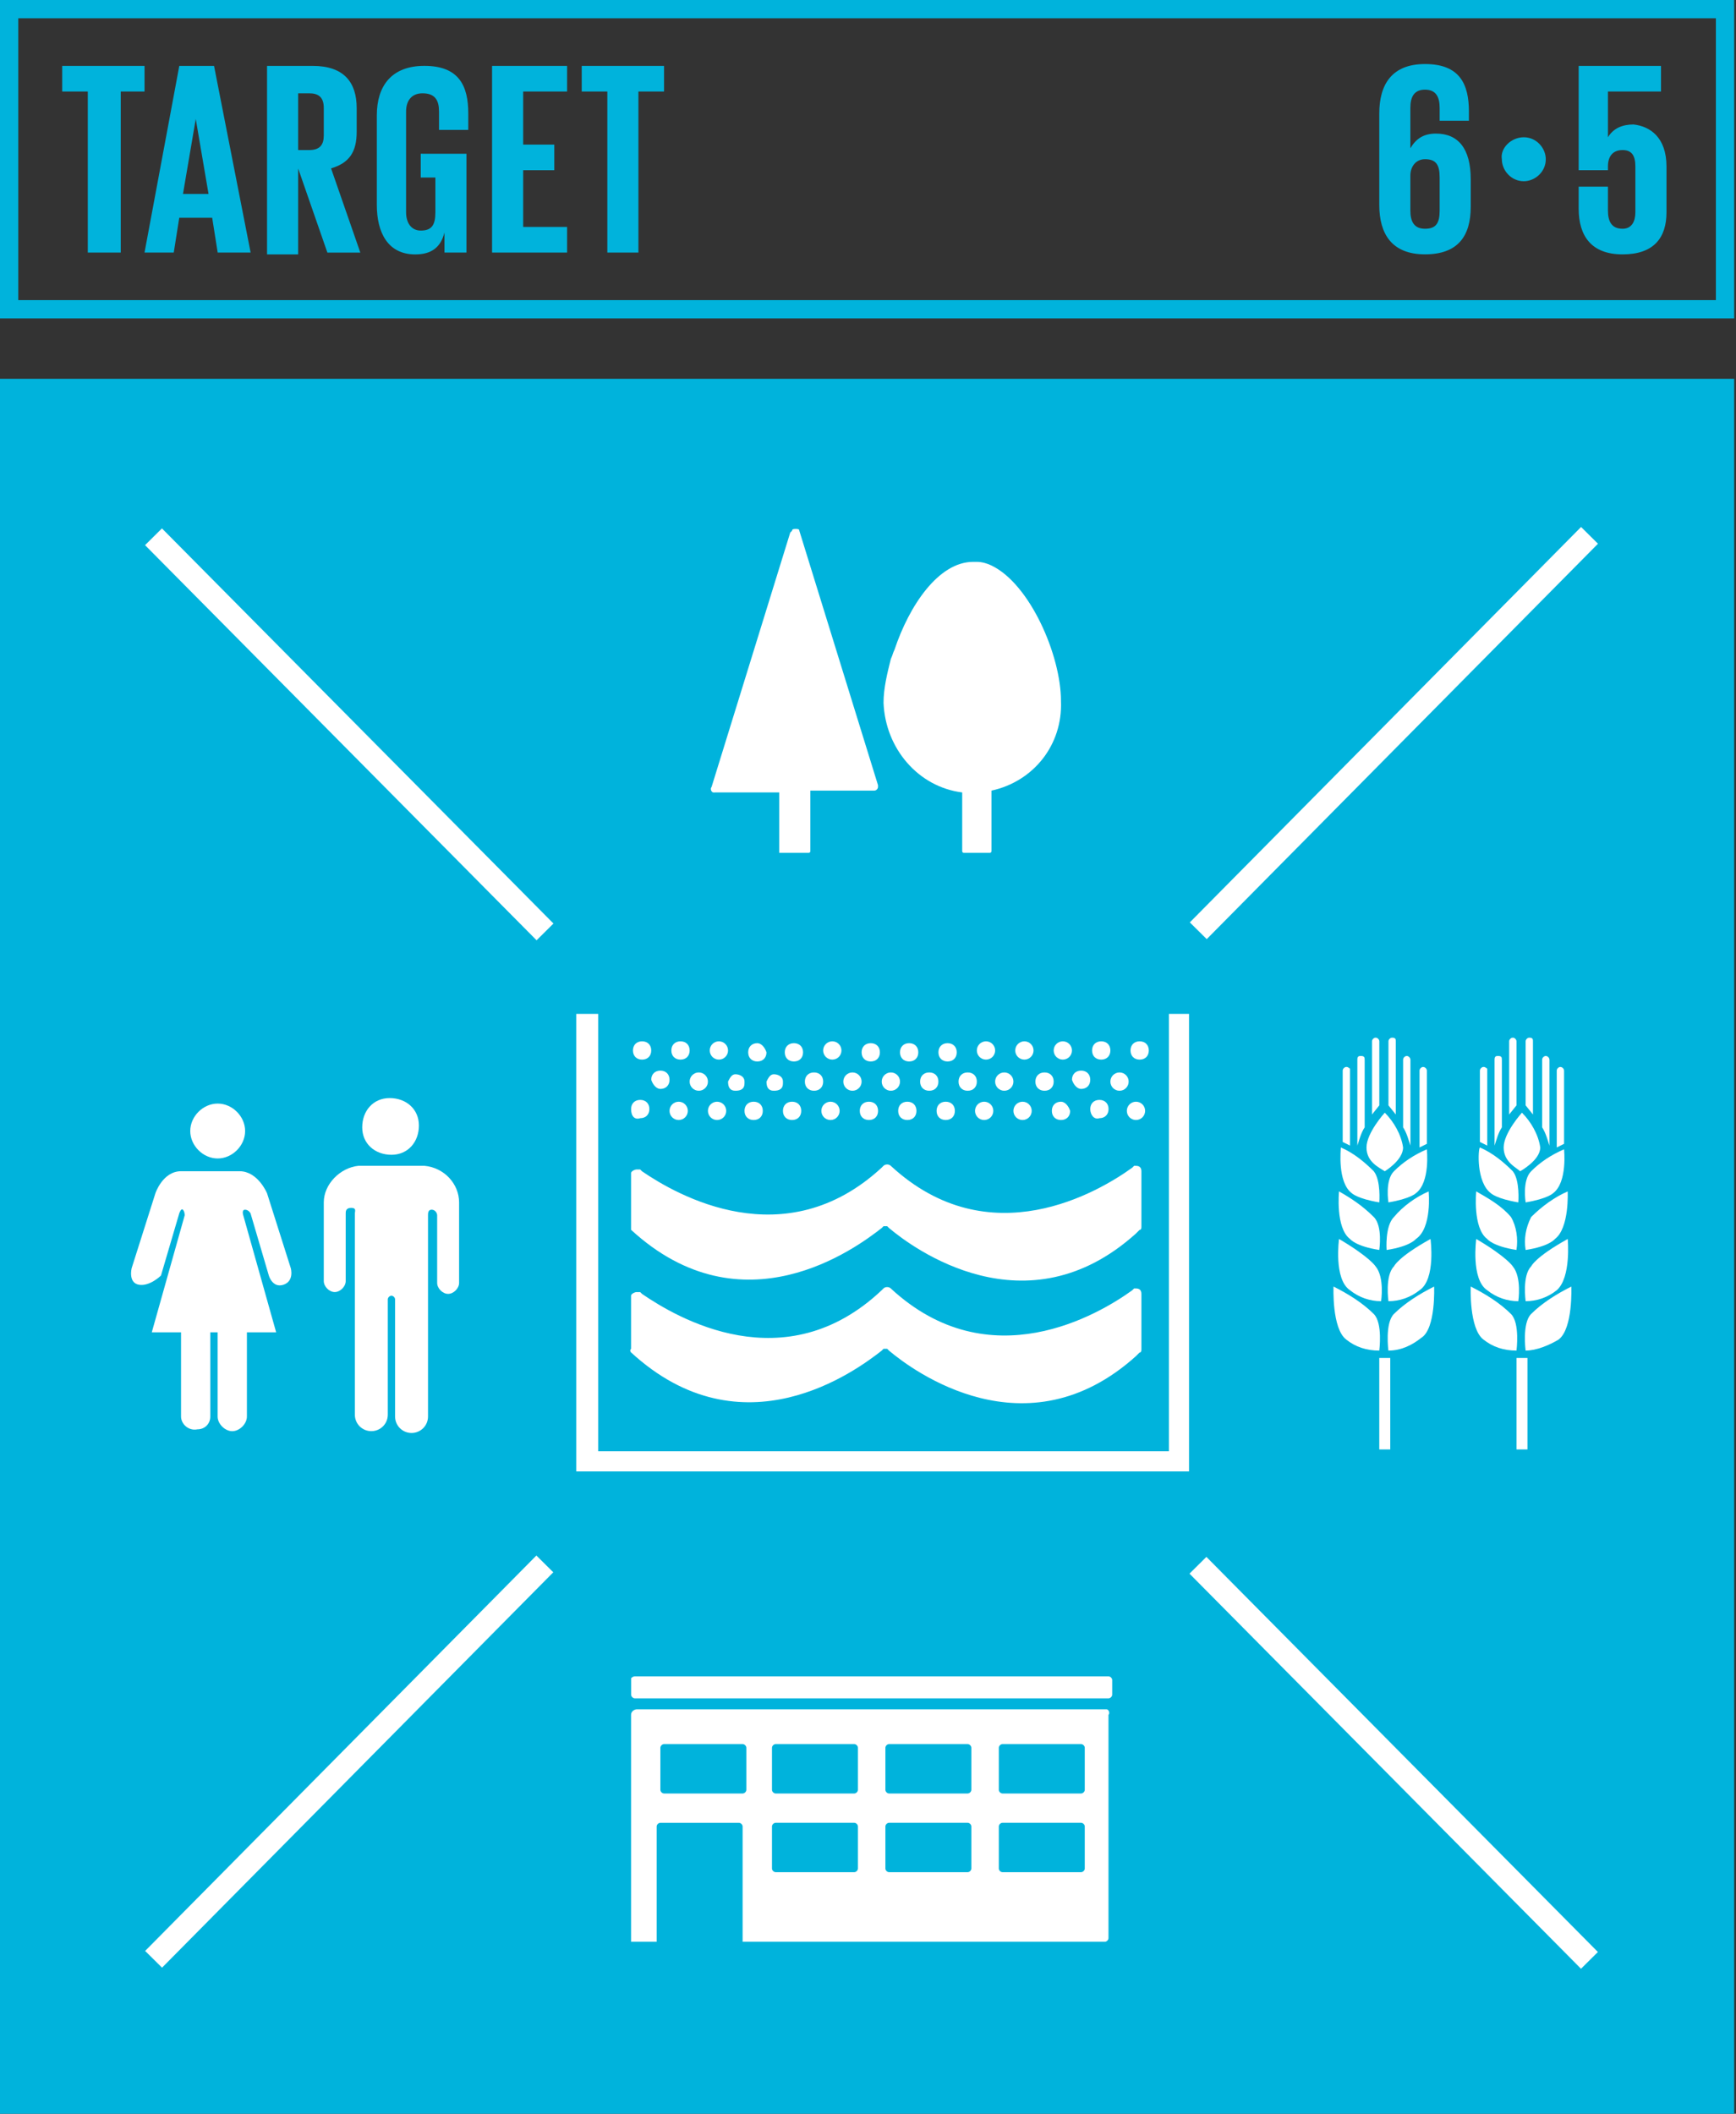 <?xml version="1.0" encoding="UTF-8"?><svg id="Capa_1" xmlns="http://www.w3.org/2000/svg" viewBox="0 0 467 568.37"><rect x="0" y="0" width="467" height="568.37" fill="#333333" stroke="none"/><defs><style>.cls-1{fill:#00b3dc;}.cls-2{fill:#fff;}</style></defs><path class="cls-1" d="M4.92,80.7H461.59V4.92H4.92V80.7Zm462.08,4.92H0V0H466.51V85.62h.49Z"/><polygon class="cls-1" points="16.73 17.72 38.88 17.72 38.88 24.61 32.48 24.61 32.48 67.91 23.62 67.91 23.62 24.61 16.73 24.61 16.73 17.72"/><path class="cls-1" d="M49.21,52.16h6.89l-3.44-20.18-3.44,20.18Zm-10.33,15.75l9.35-50.19h9.35l9.84,50.19h-8.86l-1.48-9.35h-8.86l-1.48,9.35h-7.87Z"/><path class="cls-1" d="M80.21,24.6v15.75h2.95c2.95,0,3.94-1.48,3.94-3.94v-7.38c0-2.95-1.48-3.94-3.94-3.94h-2.95v-.49Zm0,20.67v23.13h-8.37V17.72h12.3c8.37,0,11.81,4.43,11.81,11.32v6.4c0,5.41-1.97,8.37-6.89,9.84l7.87,22.64h-8.86l-7.87-22.64Z"/><path class="cls-1" d="M113.67,41.34h11.81v26.57h-5.91v-5.41c-.98,3.94-3.44,5.91-7.87,5.91-7.38,0-10.33-5.91-10.33-13.29V31c0-7.87,3.94-13.29,12.79-13.29,9.35,0,11.81,5.41,11.81,12.79v4.43h-7.87v-4.92c0-2.95-.98-4.92-4.43-4.92-2.95,0-4.43,1.97-4.43,4.92v27.07c0,2.95,1.48,4.92,3.94,4.92,2.95,0,3.94-1.48,3.94-4.92v-9.35h-3.94v-6.4h.49Z"/><polygon class="cls-1" points="132.37 17.72 152.55 17.72 152.55 24.61 140.74 24.61 140.74 38.88 149.11 38.88 149.11 45.77 140.74 45.77 140.74 61.02 152.55 61.02 152.55 67.91 132.37 67.91 132.37 17.72"/><polygon class="cls-1" points="156.49 17.72 178.63 17.72 178.63 24.61 171.74 24.61 171.74 67.91 163.38 67.91 163.38 24.61 156.49 24.61 156.49 17.72"/><path class="cls-1" d="M387.28,56.59v-8.86c0-3.44-.98-4.92-3.94-4.92-2.46,0-3.94,1.97-3.94,4.43v9.35c0,2.95,.98,4.92,3.94,4.92s3.94-1.48,3.94-4.92m-16.24-1.48V30.51c0-7.87,3.44-13.29,12.3-13.29,9.35,0,11.81,5.41,11.81,12.79v2.46h-7.87v-3.44c0-2.95-.98-4.92-3.94-4.92s-3.94,1.97-3.94,4.92v10.83c1.48-2.46,3.44-3.94,6.89-3.94,5.91,0,9.35,3.94,9.35,12.3v7.38c0,7.87-3.44,12.79-12.3,12.79s-12.3-5.41-12.3-13.29"/><path class="cls-1" d="M409.92,36.91c3.44,0,5.91,2.95,5.91,5.91,0,3.44-2.95,5.91-5.91,5.91-3.44,0-5.91-2.95-5.91-5.91-.49-2.95,2.46-5.91,5.91-5.91"/><path class="cls-1" d="M448.3,44.78v12.3c0,6.89-3.44,11.32-11.81,11.32s-11.81-4.92-11.81-12.3v-5.91h7.87v6.4c0,2.95,.98,4.92,3.94,4.92,2.46,0,3.44-1.97,3.44-4.43v-12.3c0-2.95-.98-4.43-3.44-4.43s-3.94,1.48-3.94,4.43v.98h-7.87V17.72h22.14v6.89h-14.27v12.3c1.48-2.46,3.94-3.44,6.89-3.44,4.43,.49,8.86,3.44,8.86,11.32"/><g><rect class="cls-1" y="101.86" width="466.51" height="466.51"/><path class="cls-2" d="M112.69,302.64c0-4.43-3.44-7.38-7.87-7.38s-7.38,3.44-7.38,7.87,3.44,7.38,7.87,7.38,7.38-3.44,7.38-7.87"/><path class="cls-2" d="M96.45,313.47c-4.92,.49-9.35,4.92-9.35,9.84v21.16c0,1.48,1.48,2.95,2.95,2.95s2.95-1.48,2.95-2.95v-18.21c0-.49,0-1.48,1.48-1.48s.98,.98,.98,1.48v54.13c0,2.46,1.97,4.43,4.43,4.43s4.43-1.97,4.43-4.43v-31c0-.49,.49-.98,.98-.98s.98,.49,.98,.98v31.49c0,2.46,1.97,4.43,4.43,4.43s4.43-1.97,4.43-4.43v-54.13c0-.49,0-1.48,.98-1.48s1.48,.98,1.48,1.48v18.21c0,1.48,1.48,2.95,2.95,2.95s2.95-1.48,2.95-2.95v-21.65c0-4.92-3.94-9.35-9.35-9.84h-17.72Z"/><path class="cls-2" d="M65.94,304.12c0-3.94-3.44-7.38-7.38-7.38s-7.38,3.44-7.38,7.38,3.44,7.38,7.38,7.38,7.38-3.44,7.38-7.38"/><path class="cls-2" d="M43.3,342.99l4.92-16.73s.49-1.48,.98-.98c.49,.49,.49,1.48,.49,1.48l-8.86,31.49h7.87v22.64c0,1.97,1.97,3.94,4.43,3.44,1.97,0,3.44-1.48,3.44-3.44v-22.64h1.97v22.64c0,1.97,1.97,3.94,3.94,3.94s3.94-1.97,3.94-3.94v-22.64h7.87l-8.86-31.49s-.49-1.48,.49-1.48,1.48,.98,1.48,.98l4.92,16.73s.98,3.44,3.94,2.46c2.95-.98,1.97-4.43,1.97-4.43l-6.4-20.18s-2.46-5.91-7.38-5.91h-15.75c-4.92,0-6.89,5.91-6.89,5.91l-6.4,20.18s-.98,3.94,1.97,4.43,5.91-2.46,5.91-2.46"/><path class="cls-2" d="M258.84,213.08v15.75q0,.49,.49,.49h6.89q.49,0,.49-.49v-16.24c11.32-2.46,19.19-12.3,18.7-24.11,0-12.3-8.37-31.49-18.7-36.42-.98-.49-2.46-.98-3.94-.98h-.98c-9.35,0-17.22,11.81-21.16,23.62-.49,.98-.49,1.48-.98,2.46-.98,3.94-1.97,7.87-1.97,11.81,.49,12.3,9.35,22.64,21.16,24.11"/><path class="cls-2" d="M192.41,213.08h17.22v16.24h7.87q.49,0,.49-.49v-16.24h17.22c.49,0,.98-.49,.98-.98v-.49l-21.16-68.4c0-.49-.49-.49-.98-.49s-.98,0-.98,.49l-.49,.49-21.16,68.4c-.49,.49,0,1.48,.49,1.48h.49Z"/><path class="cls-2" d="M408.93,314.94s5.41-2.95,5.41-6.4c-.49-3.44-2.46-6.89-4.92-9.35,0,0-4.92,5.41-4.92,9.35s3.44,5.41,4.43,6.4"/><path class="cls-2" d="M401.06,320.85s1.48,1.48,7.38,2.46c0,0,.49-5.91-1.48-8.37-2.46-2.46-5.41-4.92-8.86-6.4-.49,.49-.98,9.35,2.95,12.3"/><path class="cls-2" d="M400.07,333.15s1.48,1.97,7.87,2.95c.49-2.95,0-6.4-1.48-8.86-2.46-2.95-5.91-4.92-9.35-6.89,0,0-.98,9.84,2.95,12.79"/><path class="cls-2" d="M397.12,333.15s-1.48,10.83,2.95,13.78c2.46,1.97,5.41,2.95,8.37,2.95,0,0,.98-6.4-1.48-9.35,0,0-1.48-2.46-9.84-7.38"/><path class="cls-2" d="M399.09,360.21c2.46,1.97,5.41,2.95,8.86,2.95,0,0,.98-7.38-1.48-9.84-2.95-2.95-6.89-5.41-10.83-7.38,0,0-.49,11.32,3.44,14.27"/><path class="cls-2" d="M411.89,314.94c-2.46,2.46-1.48,8.37-1.48,8.37,5.91-.98,7.38-2.46,7.38-2.46,3.94-2.95,2.95-11.81,2.95-11.81-3.44,1.48-6.4,3.44-8.86,5.91"/><path class="cls-2" d="M421.73,320.36c-3.44,1.48-6.89,3.94-9.84,6.89-1.48,2.95-1.97,5.91-1.48,8.86,6.4-.98,7.87-2.95,7.87-2.95,3.94-2.95,3.44-12.79,3.44-12.79"/><path class="cls-2" d="M411.89,340.53c-2.46,2.46-1.48,9.35-1.48,9.35,2.95,0,5.91-.98,8.37-2.95,3.94-3.44,2.95-13.78,2.95-13.78-8.86,4.92-9.84,7.38-9.84,7.38"/><path class="cls-2" d="M422.71,345.94c-3.94,1.97-7.87,4.43-10.83,7.38-2.46,2.46-1.48,9.84-1.48,9.84,2.95,0,6.4-1.48,8.86-2.95,3.94-2.95,3.44-14.27,3.44-14.27"/><rect class="cls-2" x="407.95" y="365.14" width="2.95" height="24.6"/><path class="cls-2" d="M399.09,286.89c-.49,0-.98,.49-.98,.98v19.19l1.97,.98v-20.67s-.49-.49-.98-.49"/><path class="cls-2" d="M404.01,284.92c0-.49,0-.98-.98-.98-.49,0-.98,0-.98,.98v23.13c.49-1.48,.98-3.44,1.97-4.92v-18.21Z"/><path class="cls-2" d="M406.96,279.02c-.49,0-.98,.49-.98,.98v19.68l1.97-2.46v-17.22c0-.49-.49-.98-.98-.98"/><path class="cls-2" d="M419.76,286.89c-.49,0-.98,.49-.98,.98v20.67l1.97-.98v-19.68c0-.49-.49-.98-.98-.98"/><path class="cls-2" d="M416.81,284.92c0-.49-.49-.98-.98-.98s-.98,.49-.98,.98v18.21c.98,1.48,1.48,3.44,1.97,4.92v-23.13Z"/><path class="cls-2" d="M411.39,279.02c-.49,0-.98,.49-.98,.98v17.22l1.97,2.46v-19.68c0-.49,0-.98-.98-.98"/><path class="cls-2" d="M372.52,314.94s4.92-2.95,4.92-6.4c-.49-3.44-2.46-6.89-4.92-9.35,0,0-4.92,5.41-4.92,9.35s3.44,5.41,4.92,6.4"/><path class="cls-2" d="M363.66,320.85s1.48,1.48,7.38,2.46c0,0,.49-5.91-1.48-8.37-2.46-2.46-5.41-4.92-8.86-6.4,0,.49-.98,9.35,2.95,12.3"/><path class="cls-2" d="M363.17,333.15s1.48,1.97,7.87,2.95c0,0,.98-6.4-1.48-8.86-2.95-2.95-5.91-4.92-9.35-6.89,0,0-.98,9.84,2.95,12.79"/><path class="cls-2" d="M360.21,333.15s-1.48,10.83,2.95,13.78c2.46,1.97,5.41,2.95,8.37,2.95,0,0,.98-6.4-1.48-9.35,0,0-1.48-2.46-9.84-7.38"/><path class="cls-2" d="M362.18,360.21c2.46,1.97,5.41,2.95,8.86,2.95,0,0,.98-7.38-1.48-9.84-2.95-2.95-6.89-5.41-10.83-7.38,0,0-.49,11.32,3.44,14.27"/><path class="cls-2" d="M374.98,314.94c-2.46,2.46-1.48,8.37-1.48,8.37,5.91-.98,7.38-2.46,7.38-2.46,3.94-2.95,2.95-11.81,2.95-11.81-3.44,1.48-6.4,3.44-8.86,5.91"/><path class="cls-2" d="M384.33,320.36c-3.44,1.48-6.89,3.94-9.35,6.89-2.46,2.46-1.97,8.86-1.97,8.86,6.4-.98,7.87-2.95,7.87-2.95,4.43-2.95,3.44-12.79,3.44-12.79"/><path class="cls-2" d="M374.98,340.53c-2.46,2.46-1.48,9.35-1.48,9.35,2.95,0,5.91-.98,8.37-2.95,4.43-2.95,2.95-13.78,2.95-13.78-8.86,4.92-9.84,7.38-9.84,7.38"/><path class="cls-2" d="M385.8,345.94c-3.94,1.97-7.87,4.43-10.83,7.38-2.46,2.46-1.48,9.84-1.48,9.84,3.44,0,6.4-1.48,8.86-3.44,3.94-2.46,3.44-13.78,3.44-13.78"/><rect class="cls-2" x="371.04" y="365.14" width="2.95" height="24.6"/><path class="cls-2" d="M362.18,286.89c-.49,0-.98,.49-.98,.98v19.19l1.97,.98v-20.67s-.49-.49-.98-.49"/><path class="cls-2" d="M367.1,284.92c0-.49,0-.98-.98-.98-.49,0-.98,0-.98,.98v23.13c.49-1.48,.98-3.44,1.97-4.92v-18.21Z"/><path class="cls-2" d="M370.06,279.02c-.49,0-.98,.49-.98,.98v19.68l1.97-2.46v-17.22c0-.49-.49-.98-.98-.98"/><path class="cls-2" d="M382.85,286.89c-.49,0-.98,.49-.98,.98v20.67l1.97-.98v-19.68c0-.49-.49-.98-.98-.98"/><path class="cls-2" d="M379.41,284.92c0-.49-.49-.98-.98-.98s-.98,.49-.98,.98v18.21c.98,1.48,1.48,3.44,1.97,4.92v-23.13Z"/><path class="cls-2" d="M374.49,279.02c-.49,0-.98,.49-.98,.98v17.22l1.97,2.46v-19.68c0-.49,0-.98-.98-.98"/><polygon class="cls-2" points="319.86 272.62 314.45 272.62 314.45 390.23 160.92 390.23 160.92 272.62 155.01 272.62 155.01 395.65 319.86 395.65 319.86 272.62"/><path class="cls-2" d="M169.77,330.69h0c30.02,27.56,60.53,4.92,67.42-.49l.49-.49h.98l.49,.49c6.4,5.41,36.91,28.05,66.43,1.48l.98-.98c.49,0,.49-.49,.49-.98v-14.76c0-.98-.49-1.48-1.48-1.48h-.49l-.49,.49c-8.86,6.4-38.38,24.11-64.96-.49-.49-.49-1.48-.49-1.97,0l-.49,.49c-26.08,24.11-55.11,7.38-64.46,.98l-.49-.49h-.98c-.49,0-1.48,.49-1.48,.98v15.25Z"/><path class="cls-2" d="M169.77,363.66h0c30.02,27.56,60.53,4.92,67.42-.49l.49-.49h.98l.49,.49c6.4,5.41,36.91,28.05,66.43,1.48l.98-.98c.49,0,.49-.49,.49-.98v-14.76c0-.98-.49-1.48-1.48-1.48h-.49l-.49,.49c-8.86,6.4-38.38,24.11-64.96-.49-.49-.49-1.48-.49-1.97,0l-.49,.49c-26.08,24.6-55.11,7.38-64.46,.98l-.49-.49h-.98c-.49,0-1.48,.49-1.48,.98v14.27c-.49,.49,0,.98,0,.98"/><path class="cls-2" d="M172.23,300.67c1.48,0,2.46-.98,2.46-2.46s-.98-2.46-2.46-2.46-2.46,.98-2.46,2.46c0,1.97,.98,2.95,2.46,2.46"/><path class="cls-2" d="M182.57,296.24c1.36,0,2.46,1.1,2.46,2.46s-1.1,2.46-2.46,2.46-2.46-1.1-2.46-2.46,1.1-2.46,2.46-2.46"/><path class="cls-2" d="M192.9,296.24c1.36,0,2.46,1.1,2.46,2.46s-1.1,2.46-2.46,2.46-2.46-1.1-2.46-2.46,1.1-2.46,2.46-2.46"/><path class="cls-2" d="M202.74,296.24c-1.48,0-2.46,.98-2.46,2.46s.98,2.46,2.46,2.46,2.46-.98,2.46-2.46-.98-2.46-2.46-2.46"/><path class="cls-2" d="M213.08,296.24c-1.48,0-2.46,.98-2.46,2.46s.98,2.46,2.46,2.46,2.46-.98,2.46-2.46-.98-2.46-2.46-2.46"/><path class="cls-2" d="M223.41,296.24c1.36,0,2.46,1.1,2.46,2.46s-1.1,2.46-2.46,2.46-2.46-1.1-2.46-2.46,1.1-2.46,2.46-2.46"/><path class="cls-2" d="M233.75,296.24c-1.48,0-2.46,.98-2.46,2.46s.98,2.46,2.46,2.46,2.46-.98,2.46-2.46-.98-2.46-2.46-2.46"/><path class="cls-2" d="M244.08,296.24c-1.48,0-2.46,.98-2.46,2.46s.98,2.46,2.46,2.46,2.46-.98,2.46-2.46-.98-2.46-2.46-2.46"/><path class="cls-2" d="M254.41,296.24c-1.48,0-2.46,.98-2.46,2.46s.98,2.46,2.46,2.46,2.46-.98,2.46-2.46-.98-2.46-2.46-2.46"/><path class="cls-2" d="M264.75,296.24c1.36,0,2.46,1.1,2.46,2.46s-1.1,2.46-2.46,2.46-2.46-1.1-2.46-2.46,1.1-2.46,2.46-2.46"/><path class="cls-2" d="M275.08,296.24c1.36,0,2.46,1.1,2.46,2.46s-1.1,2.46-2.46,2.46-2.46-1.1-2.46-2.46,1.1-2.46,2.46-2.46"/><path class="cls-2" d="M285.42,296.24c-1.48,0-2.46,.98-2.46,2.46s.98,2.46,2.46,2.46,2.46-.98,2.46-2.46c-.49-1.48-1.48-2.46-2.46-2.46"/><path class="cls-2" d="M295.75,300.67c1.48,0,2.46-.98,2.46-2.46s-.98-2.46-2.46-2.46-2.46,.98-2.46,2.46,.98,2.95,2.46,2.46"/><path class="cls-2" d="M305.59,296.24c1.36,0,2.46,1.1,2.46,2.46s-1.1,2.46-2.46,2.46-2.46-1.1-2.46-2.46,1.1-2.46,2.46-2.46"/><path class="cls-2" d="M177.65,292.8c1.48,0,2.46-.98,2.46-2.46s-.98-2.46-2.46-2.46-2.46,.98-2.46,2.46c.49,1.48,1.48,2.46,2.46,2.46"/><path class="cls-2" d="M187.98,288.37c1.36,0,2.46,1.1,2.46,2.46s-1.1,2.46-2.46,2.46-2.46-1.1-2.46-2.46,1.1-2.46,2.46-2.46"/><path class="cls-2" d="M195.85,290.83c0,1.48,.49,2.46,1.97,2.46s2.46-.49,2.46-1.97v-.49c0-1.48-1.48-1.97-2.46-1.97s-1.48,.98-1.97,1.97"/><path class="cls-2" d="M206.19,290.83c0,1.48,.49,2.46,1.97,2.46s2.46-.49,2.46-1.97v-.49c0-1.48-1.48-1.97-2.46-1.97s-1.48,.98-1.97,1.97"/><path class="cls-2" d="M216.52,290.83c0,1.48,.98,2.46,2.46,2.46s2.46-.98,2.46-2.46-.98-2.46-2.46-2.46-2.46,.98-2.46,2.46"/><path class="cls-2" d="M229.32,288.37c1.36,0,2.46,1.1,2.46,2.46s-1.1,2.46-2.46,2.46-2.46-1.1-2.46-2.46,1.1-2.46,2.46-2.46"/><path class="cls-2" d="M239.65,288.37c1.36,0,2.46,1.1,2.46,2.46s-1.1,2.46-2.46,2.46-2.46-1.1-2.46-2.46,1.1-2.46,2.46-2.46"/><path class="cls-2" d="M247.52,290.83c0,1.48,.98,2.46,2.46,2.46s2.46-.98,2.46-2.46-.98-2.46-2.46-2.46-2.46,.98-2.46,2.46"/><path class="cls-2" d="M257.86,290.83c0,1.48,.98,2.46,2.46,2.46s2.46-.98,2.46-2.46-.98-2.46-2.46-2.46-2.46,.98-2.46,2.46"/><path class="cls-2" d="M270.16,288.37c1.36,0,2.46,1.1,2.46,2.46s-1.1,2.46-2.46,2.46-2.46-1.1-2.46-2.46,1.1-2.46,2.46-2.46"/><path class="cls-2" d="M278.53,290.83c0,1.48,.98,2.46,2.46,2.46s2.46-.98,2.46-2.46-.98-2.46-2.46-2.46-2.46,.98-2.46,2.46"/><path class="cls-2" d="M290.83,292.8c1.48,0,2.46-.98,2.46-2.46s-.98-2.46-2.46-2.46-2.46,.98-2.46,2.46c.49,1.48,1.48,2.46,2.46,2.46"/><path class="cls-2" d="M301.16,288.37c1.36,0,2.46,1.1,2.46,2.46s-1.1,2.46-2.46,2.46-2.46-1.1-2.46-2.46,1.1-2.46,2.46-2.46"/><path class="cls-2" d="M172.73,284.92c1.48,0,2.46-.98,2.46-2.46s-.98-2.46-2.46-2.46-2.46,.98-2.46,2.46,.98,2.46,2.46,2.46"/><path class="cls-2" d="M183.06,284.92c1.48,0,2.46-.98,2.46-2.46s-.98-2.46-2.46-2.46-2.46,.98-2.46,2.46,.98,2.46,2.46,2.46"/><path class="cls-2" d="M193.39,280c1.36,0,2.46,1.1,2.46,2.46s-1.1,2.46-2.46,2.46-2.46-1.1-2.46-2.46,1.1-2.46,2.46-2.46"/><path class="cls-2" d="M203.73,280.5c-1.48,0-2.46,.98-2.46,2.46s.98,2.46,2.46,2.46,2.46-.98,2.46-2.46c-.49-1.48-1.48-2.46-2.46-2.46"/><path class="cls-2" d="M213.57,280.5c-1.48,0-2.46,.98-2.46,2.46s.98,2.46,2.46,2.46,2.46-.98,2.46-2.46-.98-2.46-2.46-2.46"/><path class="cls-2" d="M223.9,280c1.36,0,2.46,1.1,2.46,2.46s-1.1,2.46-2.46,2.46-2.46-1.1-2.46-2.46,1.1-2.46,2.46-2.46"/><path class="cls-2" d="M234.24,280.5c-1.48,0-2.46,.98-2.46,2.46s.98,2.46,2.46,2.46,2.46-.98,2.46-2.46-.98-2.46-2.46-2.46"/><path class="cls-2" d="M244.57,280.5c-1.48,0-2.46,.98-2.46,2.46s.98,2.46,2.46,2.46,2.46-.98,2.46-2.46-.98-2.46-2.46-2.46"/><path class="cls-2" d="M254.91,280.5c-1.48,0-2.46,.98-2.46,2.46s.98,2.46,2.46,2.46,2.46-.98,2.46-2.46-.98-2.46-2.46-2.46"/><path class="cls-2" d="M265.24,280c1.36,0,2.46,1.1,2.46,2.46s-1.1,2.46-2.46,2.46-2.46-1.1-2.46-2.46,1.1-2.46,2.46-2.46"/><path class="cls-2" d="M275.57,280c1.36,0,2.46,1.1,2.46,2.46s-1.1,2.46-2.46,2.46-2.46-1.1-2.46-2.46,1.1-2.46,2.46-2.46"/><path class="cls-2" d="M285.91,280c1.36,0,2.46,1.1,2.46,2.46s-1.1,2.46-2.46,2.46-2.46-1.1-2.46-2.46,1.1-2.46,2.46-2.46"/><path class="cls-2" d="M296.24,284.92c1.48,0,2.46-.98,2.46-2.46s-.98-2.46-2.46-2.46-2.46,.98-2.46,2.46,.98,2.46,2.46,2.46"/><path class="cls-2" d="M306.58,284.92c1.48,0,2.46-.98,2.46-2.46s-.98-2.46-2.46-2.46-2.46,.98-2.46,2.46,.98,2.46,2.46,2.46"/><rect class="cls-2" x="300.17" y="193.9" width="149.6" height="6.4" transform="translate(-28.9 324.93) rotate(-45.29)"/><rect class="cls-2" x="371.71" y="399.24" width="6.4" height="149.6" transform="translate(-225.07 401.29) rotate(-44.75)"/><rect class="cls-2" x="90.75" y="122.67" width="6.4" height="149.6" transform="translate(-111.79 123.36) rotate(-44.75)"/><rect class="cls-2" x="19.15" y="470.47" width="149.6" height="6.4" transform="translate(-308.78 207.21) rotate(-45.29)"/><path class="cls-2" d="M291.81,481.27c0,.49-.49,.98-.98,.98h-21.16c-.49,0-.98-.49-.98-.98v-11.32c0-.49,.49-.98,.98-.98h21.16c.49,0,.98,.49,.98,.98v11.32Zm0,21.16c0,.49-.49,.98-.98,.98h-21.16c-.49,0-.98-.49-.98-.98v-11.32c0-.49,.49-.98,.98-.98h21.16c.49,0,.98,.49,.98,.98v11.32Zm-30.51-21.16c0,.49-.49,.98-.98,.98h-21.16c-.49,0-.98-.49-.98-.98v-11.32c0-.49,.49-.98,.98-.98h21.16c.49,0,.98,.49,.98,.98v11.32Zm0,21.16c0,.49-.49,.98-.98,.98h-21.16c-.49,0-.98-.49-.98-.98v-11.32c0-.49,.49-.98,.98-.98h21.16c.49,0,.98,.49,.98,.98v11.32Zm-30.51-21.16c0,.49-.49,.98-.98,.98h-21.16c-.49,0-.98-.49-.98-.98v-11.32c0-.49,.49-.98,.98-.98h21.16c.49,0,.98,.49,.98,.98v11.32Zm0,21.16c0,.49-.49,.98-.98,.98h-21.16c-.49,0-.98-.49-.98-.98v-11.32c0-.49,.49-.98,.98-.98h21.16c.49,0,.98,.49,.98,.98v11.32Zm-30.02-21.16c0,.49-.49,.98-.98,.98h-21.16c-.49,0-.98-.49-.98-.98v-11.32c0-.49,.49-.98,.98-.98h21.16c.49,0,.98,.49,.98,.98v11.32Zm96.94-21.65h-126.47c-.49,0-1.48,.49-1.48,1.48v61.02h6.89v-31c0-.49,.49-.98,.98-.98h21.16c.49,0,.98,.49,.98,.98v31h97.44c.49,0,.98-.49,.98-.98v-60.04c.49-.49,0-1.48-.49-1.48"/><path class="cls-2" d="M170.76,450.76h127.45c.49,0,.98,.49,.98,.98v3.94c0,.49-.49,.98-.98,.98h-127.45c-.49,0-.98-.49-.98-.98v-4.43q.49-.49,.98-.49"/></g></svg>